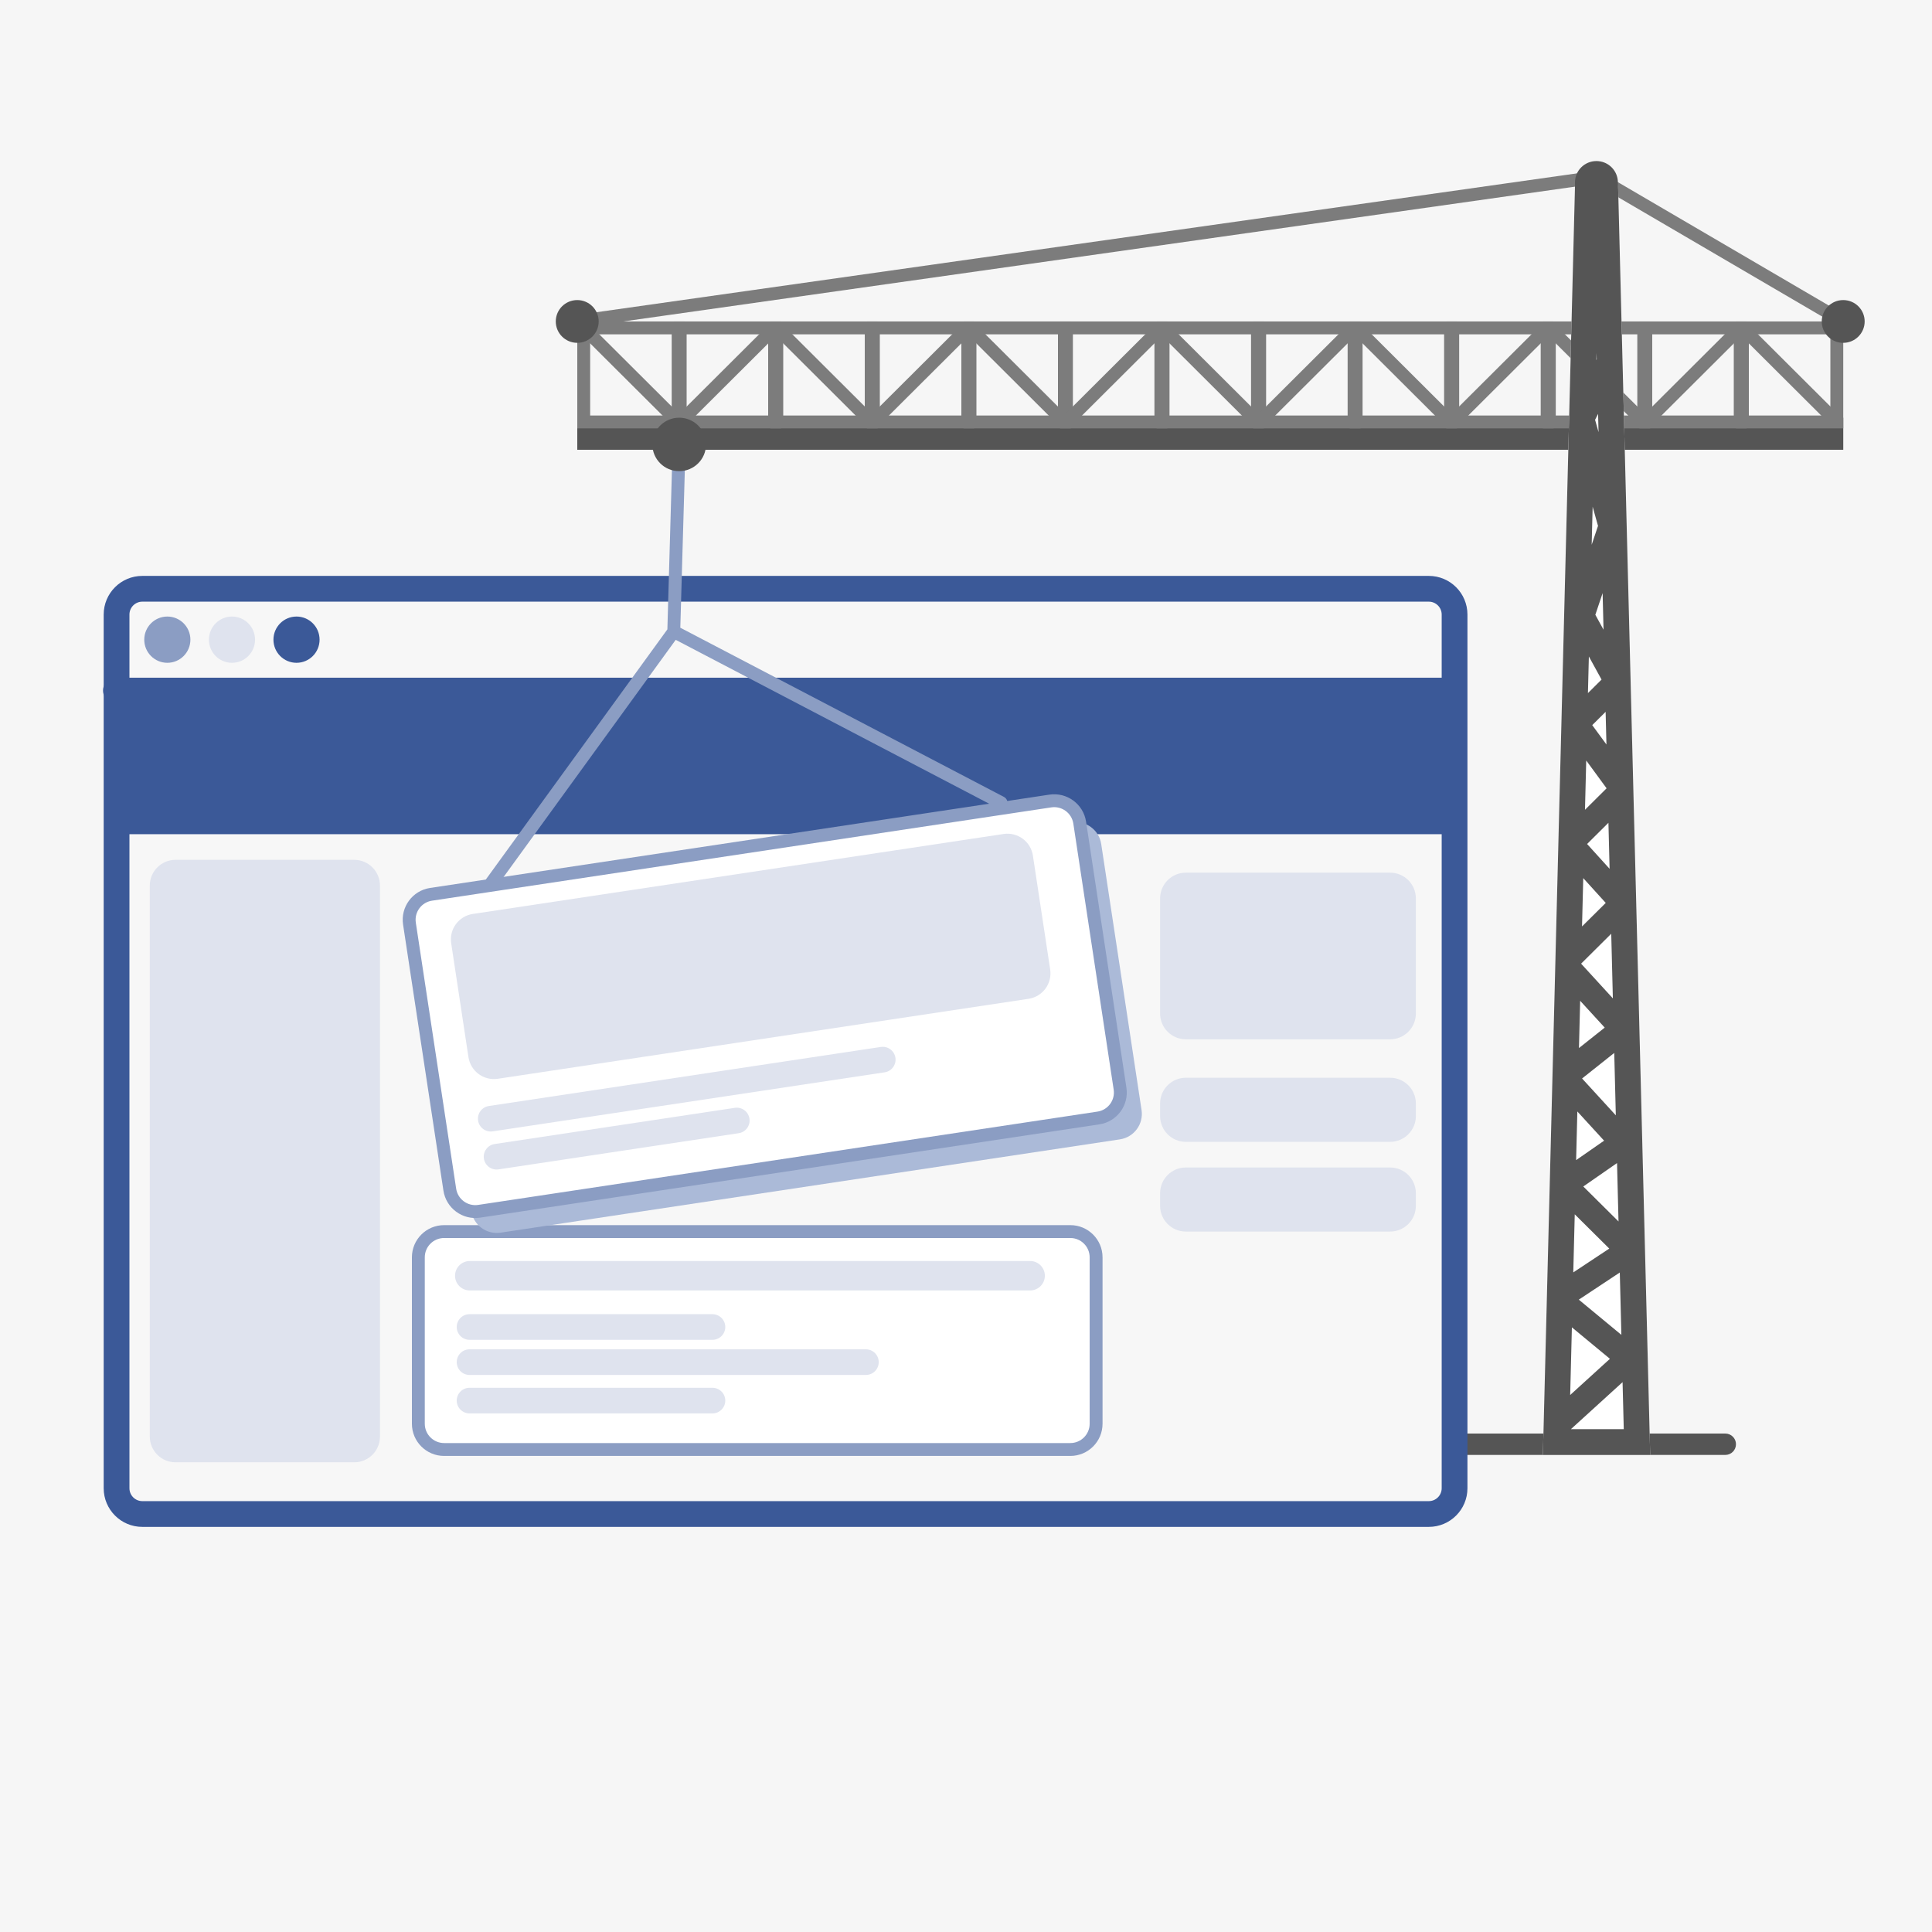 <svg width="150" height="150" viewBox="0 0 150 150" version="1.1" xmlns="http://www.w3.org/2000/svg" xmlns:xlink="http://www.w3.org/1999/xlink">
<rect x="0" y="0" width="150" height="150" fill="#333333" stroke="none"/>
<title>04</title>
<desc>Created using Figma</desc>
<g id="Canvas" transform="translate(-5949 -522)">
<g id="04">
<g id="Rectangle 18">
<use xlink:href="#path0_fill" transform="translate(5949 522)" fill="#F6F6F6"/>
</g>
<g id="Rectangle 17">
<use xlink:href="#path1_fill" transform="translate(5993.82 633.3)" fill="#555555"/>
</g>
<g id="Rectangle 2">
<use xlink:href="#path2_fill" transform="translate(5958.05 567.713)" fill="#F7F7F7"/>
</g>
<g id="Rectangle 2 (Stroke)">
<use xlink:href="#path3_fill" transform="translate(5957.05 566.713)" fill="#3B5998"/>
</g>
<g id="Vector 10 (Stroke)">
<use xlink:href="#path4_fill" transform="translate(5993.75 535.23)" fill="#7C7C7C"/>
</g>
<g id="Rectangle 2">
<use xlink:href="#path5_fill" transform="translate(5960.63 588.757)" fill="#DFE3EE"/>
</g>
<g id="Rectangle 2">
<use xlink:href="#path6_fill" transform="translate(6039.07 589.753)" fill="#DFE3EE"/>
</g>
<g id="Rectangle 2">
<use xlink:href="#path7_fill" transform="translate(6039.07 605.676)" fill="#DFE3EE"/>
</g>
<g id="Rectangle 2">
<use xlink:href="#path7_fill" transform="translate(6039.07 612.643)" fill="#DFE3EE"/>
</g>
<g id="Rectangle 2">
<use xlink:href="#path8_fill" transform="translate(5984.46 620.605)" fill="#DFE3EE"/>
</g>
<g id="Rectangle 2">
<use xlink:href="#path9_fill" transform="translate(5984.46 623.591)" fill="#DFE3EE"/>
</g>
<g id="Rectangle 2">
<use xlink:href="#path8_fill" transform="translate(5984.46 627.572)" fill="#DFE3EE"/>
</g>
<g id="Rectangle 2">
<use xlink:href="#path10_fill" transform="translate(5984.46 630.558)" fill="#DFE3EE"/>
</g>
<g id="Rectangle 2">
<use xlink:href="#path11_fill" transform="translate(5981.48 617.619)" fill="#FFFFFF"/>
</g>
<g id="Rectangle 2 (Stroke)">
<use xlink:href="#path12_fill" transform="translate(5980.98 617.119)" fill="#8B9DC3"/>
</g>
<g id="Rectangle 2">
<use xlink:href="#path13_fill" transform="translate(5958 575.34)" fill="#3B5998"/>
</g>
<g id="Vector (Stroke)">
<use xlink:href="#path14_fill" transform="translate(5957 574.615)" fill="#3B5998"/>
</g>
<g id="Ellipse">
<use xlink:href="#path15_fill" transform="translate(5960.2 569.868)" fill="#8B9DC3"/>
</g>
<g id="Ellipse">
<use xlink:href="#path15_fill" transform="translate(5965.22 569.868)" fill="#DFE3EE"/>
</g>
<g id="Ellipse">
<use xlink:href="#path15_fill" transform="translate(5970.23 569.868)" fill="#3B5998"/>
</g>
<g id="Rectangle 2">
<use xlink:href="#path16_fill" transform="translate(5984.33 619.905)" fill="#DFE3EE"/>
</g>
<g id="Rectangle 2">
<use xlink:href="#path10_fill" transform="translate(5984.46 624.033)" fill="#DFE3EE"/>
</g>
<g id="Rectangle 2">
<use xlink:href="#path17_fill" transform="translate(5984.46 626.761)" fill="#DFE3EE"/>
</g>
<g id="Rectangle 2">
<use xlink:href="#path10_fill" transform="translate(5984.46 629.747)" fill="#DFE3EE"/>
</g>
<g id="Group">
<g id="Rectangle 2">
<use xlink:href="#path18_fill" transform="matrix(0.989 -0.149 0.15 0.989 5982.16 593.392)" fill="#ABBAD8"/>
</g>
<g id="Group">
<g id="Rectangle 2">
<use xlink:href="#path19_fill" transform="matrix(0.989 -0.149 0.15 0.989 5980.49 591.732)" fill="#FFFFFF"/>
</g>
<g id="Rectangle 2 (Stroke)">
<use xlink:href="#path20_fill" transform="matrix(0.989 -0.149 0.15 0.989 5979.92 591.312)" fill="#8B9DC3"/>
</g>
<g id="Rectangle 2">
<use xlink:href="#path21_fill" transform="matrix(0.989 -0.149 0.15 0.989 5983.73 593.257)" fill="#DFE3EE"/>
</g>
<g id="Rectangle 2">
<use xlink:href="#path22_fill" transform="matrix(0.989 -0.149 0.15 0.989 5985.97 608.018)" fill="#DFE3EE"/>
</g>
<g id="Rectangle 2">
<use xlink:href="#path23_fill" transform="matrix(0.989 -0.149 0.15 0.989 5986.42 610.97)" fill="#DFE3EE"/>
</g>
</g>
</g>
<g id="Vector 8 (Stroke)">
<use xlink:href="#path24_fill" transform="translate(5986.65 556.005)" fill="#8B9DC3"/>
</g>
<g id="Rectangle 17">
<use xlink:href="#path25_fill" transform="translate(5993.82 554.43)" fill="#555555"/>
</g>
<g id="Rectangle 17 (Stroke)">
<use xlink:href="#path26_fill" transform="translate(5993.82 546.958)" fill="#7C7C7C"/>
</g>
<g id="Rectangle 17 (Stroke)">
<use xlink:href="#path26_fill" transform="translate(6001.31 546.958)" fill="#7C7C7C"/>
</g>
<g id="Vector 9 (Stroke)">
<use xlink:href="#path27_fill" transform="translate(5994.3 547.434)" fill="#7C7C7C"/>
</g>
<g id="Rectangle 17 (Stroke)">
<use xlink:href="#path26_fill" transform="translate(6008.81 546.958)" fill="#7C7C7C"/>
</g>
<g id="Rectangle 17 (Stroke)">
<use xlink:href="#path26_fill" transform="translate(6016.31 546.958)" fill="#7C7C7C"/>
</g>
<g id="Vector 9 (Stroke)">
<use xlink:href="#path27_fill" transform="translate(6009.29 547.434)" fill="#7C7C7C"/>
</g>
<g id="Rectangle 17 (Stroke)">
<use xlink:href="#path26_fill" transform="translate(6023.81 546.958)" fill="#7C7C7C"/>
</g>
<g id="Rectangle 17 (Stroke)">
<use xlink:href="#path26_fill" transform="translate(6031.3 546.958)" fill="#7C7C7C"/>
</g>
<g id="Vector 9 (Stroke)">
<use xlink:href="#path27_fill" transform="translate(6024.28 547.434)" fill="#7C7C7C"/>
</g>
<g id="Rectangle 17 (Stroke)">
<use xlink:href="#path26_fill" transform="translate(6038.8 546.958)" fill="#7C7C7C"/>
</g>
<g id="Rectangle 17 (Stroke)">
<use xlink:href="#path26_fill" transform="translate(6046.3 546.958)" fill="#7C7C7C"/>
</g>
<g id="Vector 9 (Stroke)">
<use xlink:href="#path27_fill" transform="translate(6039.28 547.434)" fill="#7C7C7C"/>
</g>
<g id="Rectangle 17 (Stroke)">
<use xlink:href="#path26_fill" transform="translate(6053.79 546.958)" fill="#7C7C7C"/>
</g>
<g id="Rectangle 17 (Stroke)">
<use xlink:href="#path26_fill" transform="translate(6061.29 546.958)" fill="#7C7C7C"/>
</g>
<g id="Vector 9 (Stroke)">
<use xlink:href="#path27_fill" transform="translate(6054.27 547.434)" fill="#7C7C7C"/>
</g>
<g id="Rectangle 17 (Stroke)">
<use xlink:href="#path26_fill" transform="translate(6068.79 546.958)" fill="#7C7C7C"/>
</g>
<g id="Rectangle 17 (Stroke)">
<use xlink:href="#path26_fill" transform="translate(6076.28 546.958)" fill="#7C7C7C"/>
</g>
<g id="Vector 9 (Stroke)">
<use xlink:href="#path27_fill" transform="translate(6069.27 547.434)" fill="#7C7C7C"/>
</g>
<g id="Rectangle 17 (Stroke)">
<use xlink:href="#path26_fill" transform="translate(6083.78 546.958)" fill="#7C7C7C"/>
</g>
<g id="Vector 9 (Stroke)">
<use xlink:href="#path28_fill" transform="translate(6084.26 547.434)" fill="#7C7C7C"/>
</g>
<g id="Rectangle 17">
<use xlink:href="#path29_fill" transform="translate(6068.79 536.165)" fill="#FFFFFF"/>
</g>
<g id="Rectangle 17 (Stroke)">
<use xlink:href="#path30_fill" transform="translate(6068.79 536.165)" fill="#555555"/>
</g>
<g id="Ellipse 7">
<use xlink:href="#path31_fill" transform="translate(6071.28 534.504)" fill="#555555"/>
</g>
<g id="Ellipse 7">
<use xlink:href="#path31_fill" transform="translate(6090.44 545.297)" fill="#555555"/>
</g>
<g id="Ellipse 7">
<use xlink:href="#path31_fill" transform="translate(5992.15 545.297)" fill="#555555"/>
</g>
<g id="Ellipse 7">
<use xlink:href="#path32_fill" transform="translate(5999.65 554.43)" fill="#555555"/>
</g>
</g>
</g>
<defs>
<path id="path0_fill" d="M 0 0L 150 0L 150 150L 0 150L 0 0Z"/>
<path id="path1_fill" d="M 0 0.83C 0 0.372 0.372 0 0.83 0L 89.131 0C 89.59 0 89.961 0.372 89.961 0.83L 89.961 0.83C 89.961 1.289 89.59 1.66 89.131 1.66L 0.83 1.66C 0.372 1.66 0 1.289 0 0.83L 0 0.83Z"/>
<path id="path2_fill" d="M 0 2C 0 0.895 0.895 0 2 0L 101.882 0C 102.987 0 103.882 0.895 103.882 2L 103.882 69.834C 103.882 70.938 102.987 71.834 101.882 71.834L 2 71.834C 0.895 71.834 0 70.938 0 69.834L 0 2Z"/>
<path id="path3_fill" fill-rule="evenodd" d="M 0 3C 0 1.343 1.343 0 3 0L 102.882 0C 104.539 0 105.882 1.343 105.882 3L 105.882 70.834C 105.882 72.49 104.539 73.834 102.882 73.834L 3 73.834C 1.343 73.834 0 72.49 0 70.834L 0 3ZM 3 2C 2.448 2 2 2.448 2 3L 2 70.834C 2 71.386 2.448 71.834 3 71.834L 102.882 71.834C 103.434 71.834 103.882 71.386 103.882 70.834L 103.882 3C 103.882 2.448 103.434 2 102.882 2L 3 2Z"/>
<path id="path4_fill" fill-rule="evenodd" d="M 79.305 0L 79.455 0.088L 98.614 11.296L 98.109 12.159L 79.1 1.039L 0.14 12.223L 0 11.232L 79.132 0.024L 79.305 0Z"/>
<path id="path5_fill" d="M 0 2C 0 0.895 0.895 0 2 0L 15.871 0C 16.976 0 17.871 0.895 17.871 2L 17.871 44.776C 17.871 45.881 16.976 46.776 15.871 46.776L 2 46.776C 0.895 46.776 0 45.881 0 44.776L 0 2Z"/>
<path id="path6_fill" d="M 0 2C 0 0.895 0.895 0 2 0L 17.857 0C 18.961 0 19.857 0.895 19.857 2L 19.857 10.938C 19.857 12.043 18.961 12.938 17.857 12.938L 2 12.938C 0.895 12.938 0 12.043 0 10.938L 0 2Z"/>
<path id="path7_fill" d="M 0 2C 0 0.895 0.895 0 2 0L 17.857 0C 18.961 0 19.857 0.895 19.857 2L 19.857 2.976C 19.857 4.081 18.961 4.976 17.857 4.976L 2 4.976C 0.895 4.976 0 4.081 0 2.976L 0 2Z"/>
<path id="path8_fill" d="M 0 0.995C 0 0.446 0.446 0 0.995 0L 42.69 0C 43.239 0 43.685 0.446 43.685 0.995L 43.685 0.995C 43.685 1.545 43.239 1.99 42.69 1.99L 0.995 1.99C 0.446 1.99 0 1.545 0 0.995L 0 0.995Z"/>
<path id="path9_fill" d="M 0 0.995C 0 0.446 0.446 0 0.995 0L 28.79 0C 29.34 0 29.785 0.446 29.785 0.995L 29.785 0.995C 29.785 1.545 29.34 1.99 28.79 1.99L 0.995 1.99C 0.446 1.99 0 1.545 0 0.995L 0 0.995Z"/>
<path id="path10_fill" d="M 0 0.995C 0 0.446 0.446 0 0.995 0L 19.854 0C 20.404 0 20.85 0.446 20.85 0.995L 20.85 0.995C 20.85 1.545 20.404 1.99 19.854 1.99L 0.995 1.99C 0.446 1.99 0 1.545 0 0.995L 0 0.995Z"/>
<path id="path11_fill" d="M 0 2C 0 0.895 0.895 0 2 0L 50.621 0C 51.725 0 52.621 0.895 52.621 2L 52.621 14.919C 52.621 16.024 51.725 16.919 50.621 16.919L 2 16.919C 0.895 16.919 0 16.024 0 14.919L 0 2Z"/>
<path id="path12_fill" fill-rule="evenodd" d="M 0 2.5C 0 1.119 1.119 0 2.5 0L 51.121 0C 52.501 0 53.621 1.119 53.621 2.5L 53.621 15.419C 53.621 16.8 52.501 17.919 51.121 17.919L 2.5 17.919C 1.119 17.919 0 16.8 0 15.419L 0 2.5ZM 2.5 1C 1.672 1 1 1.672 1 2.5L 1 15.419C 1 16.247 1.672 16.919 2.5 16.919L 51.121 16.919C 51.949 16.919 52.621 16.247 52.621 15.419L 52.621 2.5C 52.621 1.672 51.949 1 51.121 1L 2.5 1Z"/>
<path id="path13_fill" d="M 0 0L 104.177 0L 104.177 11.427L 0 11.427L 0 0Z"/>
<path id="path14_fill" fill-rule="evenodd" d="M 0 1C 0 0.448 0.448 0 1 0L 104.605 0C 105.157 0 105.605 0.448 105.605 1C 105.605 1.552 105.157 2 104.605 2L 1 2C 0.448 2 0 1.552 0 1Z"/>
<path id="path15_fill" d="M 3.582 1.796C 3.582 2.788 2.78 3.592 1.791 3.592C 0.802 3.592 0 2.788 0 1.796C 0 0.804 0.802 0 1.791 0C 2.78 0 3.582 0.804 3.582 1.796Z"/>
<path id="path16_fill" d="M 0 1.143C 0 0.512 0.512 0 1.143 0L 44.65 0C 45.281 0 45.792 0.512 45.792 1.143L 45.792 1.143C 45.792 1.774 45.281 2.285 44.65 2.285L 1.143 2.285C 0.512 2.285 0 1.774 0 1.143L 0 1.143Z"/>
<path id="path17_fill" d="M 0 0.995C 0 0.446 0.446 0 0.995 0L 31.768 0C 32.318 0 32.764 0.446 32.764 0.995L 32.764 0.995C 32.764 1.545 32.318 1.99 31.768 1.99L 0.995 1.99C 0.446 1.99 0 1.545 0 0.995L 0 0.995Z"/>
<path id="path18_fill" d="M 0 2C 0 0.895 0.895 0 2 0L 50.617 0C 51.721 0 52.617 0.895 52.617 2L 52.617 22.883C 52.617 23.988 51.721 24.883 50.617 24.883L 2 24.883C 0.895 24.883 0 23.988 0 22.883L 0 2Z"/>
<path id="path19_fill" d="M 0 2C 0 0.895 0.895 0 2 0L 50.617 0C 51.721 0 52.617 0.895 52.617 2L 52.617 22.883C 52.617 23.988 51.721 24.883 50.617 24.883L 2 24.883C 0.895 24.883 0 23.988 0 22.883L 0 2Z"/>
<path id="path20_fill" fill-rule="evenodd" d="M 0 2.5C 0 1.119 1.119 0 2.5 0L 51.117 0C 52.497 0 53.617 1.119 53.617 2.5L 53.617 23.383C 53.617 24.764 52.497 25.883 51.117 25.883L 2.5 25.883C 1.119 25.883 0 24.764 0 23.383L 0 2.5ZM 2.5 1C 1.672 1 1 1.672 1 2.5L 1 23.383C 1 24.211 1.672 24.883 2.5 24.883L 51.117 24.883C 51.945 24.883 52.617 24.211 52.617 23.383L 52.617 2.5C 52.617 1.672 51.945 1 51.117 1L 2.5 1Z"/>
<path id="path21_fill" d="M 0 2C 0 0.895 0.895 0 2 0L 43.667 0C 44.772 0 45.667 0.895 45.667 2L 45.667 10.939C 45.667 12.044 44.772 12.939 43.667 12.939L 2 12.939C 0.895 12.939 0 12.044 0 10.939L 0 2Z"/>
<path id="path22_fill" d="M 0 0.995C 0 0.446 0.446 0 0.995 0L 31.766 0C 32.316 0 32.761 0.446 32.761 0.995L 32.761 0.995C 32.761 1.545 32.316 1.991 31.766 1.991L 0.995 1.991C 0.446 1.991 0 1.545 0 0.995L 0 0.995Z"/>
<path id="path23_fill" d="M 0 0.995C 0 0.446 0.446 0 0.995 0L 19.853 0C 20.402 0 20.848 0.446 20.848 0.995L 20.848 0.995C 20.848 1.545 20.402 1.991 19.853 1.991L 0.995 1.991C 0.446 1.991 0 1.545 0 0.995L 0 0.995Z"/>
<path id="path24_fill" fill-rule="evenodd" d="M 15.091 0C 15.367 0.008 15.585 0.238 15.577 0.514L 15.169 14.731L 40.298 27.869C 40.543 27.997 40.637 28.299 40.509 28.544C 40.381 28.789 40.079 28.883 39.835 28.755L 14.812 15.672L 0.905 34.833C 0.742 35.056 0.43 35.106 0.206 34.944C -0.017 34.781 -0.067 34.469 0.095 34.245L 14.165 14.86L 14.577 0.486C 14.585 0.21 14.815 -0.008 15.091 0Z"/>
<path id="path25_fill" d="M 0 0L 98.291 0L 98.291 2.491L 0 2.491L 0 0Z"/>
<path id="path26_fill" fill-rule="evenodd" d="M 7.33 1L 1 1L 1 7.302L 7.33 7.302L 7.33 1ZM 1 0L 0 0L 0 1L 0 7.302L 0 8.302L 1 8.302L 7.33 8.302L 8.33 8.302L 8.33 7.302L 8.33 1L 8.33 0L 7.33 0L 1 0Z"/>
<path id="path27_fill" fill-rule="evenodd" d="M 6.664 7.35L 0 0.708L 0.706 0L 7.37 6.642L 6.664 7.35ZM 14.867 0.708L 8.203 7.35L 7.497 6.642L 14.161 0L 14.867 0.708Z"/>
<path id="path28_fill" fill-rule="evenodd" d="M 6.664 7.35L 0 0.708L 0.706 0L 7.37 6.642L 6.664 7.35Z"/>
<path id="path29_fill" d="M 2.499 0L 5.831 0L 8.33 98.796L 0 98.796L 2.499 0Z"/>
<path id="path30_fill" fill-rule="evenodd" d="M 8.137 91.163L 8.142 91.364L 8.279 96.796L 8.33 98.796L 6.329 98.796L 2.001 98.796L 0 98.796L 0.051 96.796L 0.292 87.269L 0.324 85.971L 0.522 78.177L 0.543 77.321L 0.728 70.003L 0.758 68.828L 0.946 61.41L 0.951 61.197L 0.981 60.018L 0.986 59.801L 1.187 51.865L 1.215 50.743L 1.431 42.24L 1.445 41.684L 2.028 18.619L 2.029 18.593L 2.044 17.968L 2.499 0L 5.831 0L 6.188 14.112L 6.19 14.184L 6.806 38.542L 6.821 39.165L 7.006 46.467L 7.009 46.594L 7.039 47.779L 7.236 55.559L 7.257 56.394L 7.49 65.595L 7.501 66.027L 7.72 74.676L 7.722 74.768L 7.923 82.706L 7.939 83.33L 8.137 91.163ZM 5.662 72.43L 5.54 67.584L 3.042 69.568L 5.662 72.43ZM 2.8 67.206L 4.8 65.618L 2.893 63.536L 2.8 67.206ZM 2.966 60.654L 5.432 63.348L 5.306 58.331L 2.966 60.654ZM 5.178 53.289L 5.088 49.717L 3.431 51.362L 5.178 53.289ZM 3.268 48.706L 4.946 47.039L 3.364 44.88L 3.268 48.706ZM 3.831 42.133L 4.934 43.638L 4.87 41.102L 3.831 42.133ZM 4.708 34.725L 4.637 31.884L 4.072 33.566L 4.708 34.725ZM 3.788 28.128L 4.279 26.665L 3.863 25.176L 3.788 28.128ZM 4.052 18.429L 4.321 19.39L 4.285 17.967L 4.052 18.429ZM 4.178 13.733L 4.165 13.232L 4.151 13.786L 4.178 13.733ZM 3.569 36.804L 3.497 39.647L 4.554 38.597L 3.569 36.804ZM 3.133 54.012L 3.038 57.764L 4.879 55.937L 3.133 54.012ZM 2.675 72.129L 2.58 75.906L 4.751 74.397L 2.675 72.129ZM 2.473 80.115L 2.359 84.624L 5.153 82.775L 2.473 80.115ZM 5.971 84.632L 2.788 86.739L 6.093 89.473L 5.971 84.632ZM 2.251 88.89L 2.118 94.142L 5.204 91.333L 2.251 88.89ZM 2.173 96.796L 6.186 93.144L 6.279 96.796L 2.173 96.796ZM 5.871 80.669L 5.756 76.134L 3.136 77.954L 5.871 80.669Z"/>
<path id="path31_fill" d="M 3.332 1.66C 3.332 2.577 2.586 3.321 1.666 3.321C 0.746 3.321 0 2.577 0 1.66C 0 0.743 0.746 0 1.666 0C 2.586 0 3.332 0.743 3.332 1.66Z"/>
<path id="path32_fill" d="M 4.165 2.076C 4.165 3.222 3.233 4.151 2.082 4.151C 0.932 4.151 0 3.222 0 2.076C 0 0.929 0.932 0 2.082 0C 3.233 0 4.165 0.929 4.165 2.076Z"/>
</defs>
</svg>
